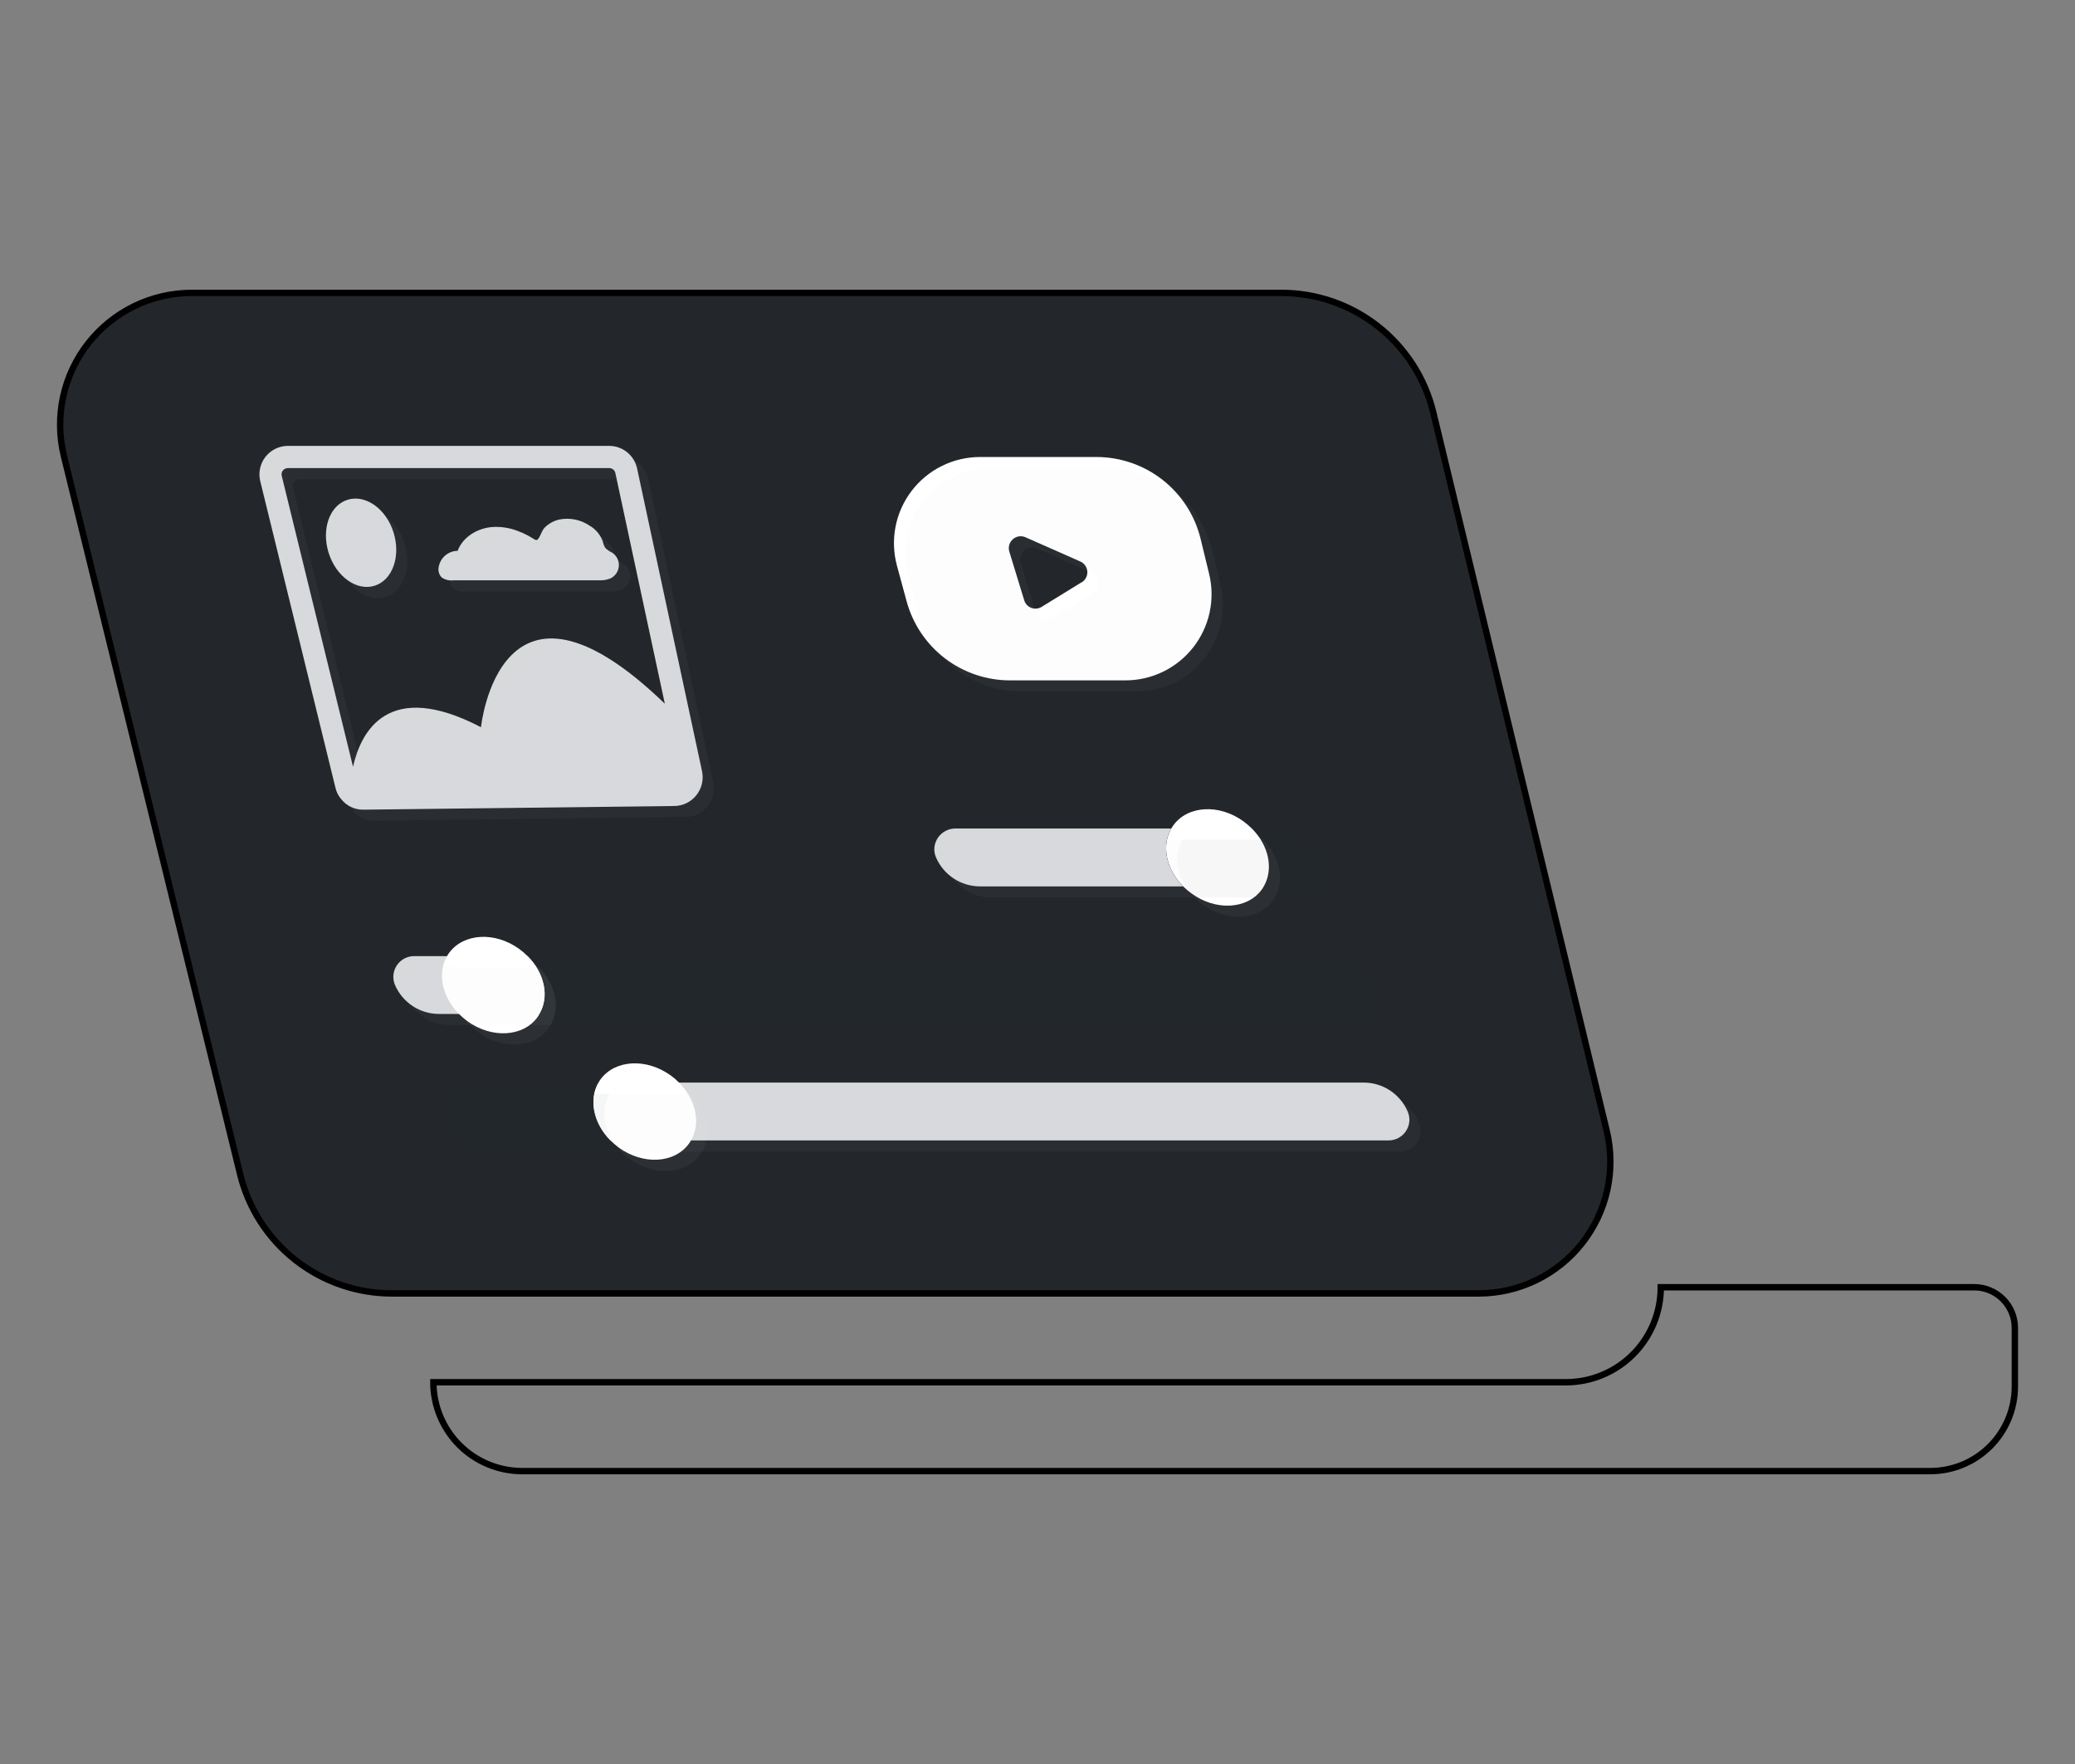 <svg width="260" height="221" viewBox="0 0 260 221" fill="none" xmlns="http://www.w3.org/2000/svg">
<rect x="0" y="0" width="260" height="221" fill="#808080" stroke="none"/>
<path d="M241.873 184.305H235.308H65.433C62.481 184.303 59.651 183.13 57.563 181.043C55.476 178.955 54.303 176.125 54.301 173.173H196.187C197.751 173.175 199.3 172.869 200.746 172.271C202.191 171.674 203.505 170.797 204.611 169.692C205.718 168.586 206.595 167.273 207.193 165.827C207.791 164.382 208.098 162.833 208.097 161.269H247.362C248.032 161.268 248.695 161.399 249.314 161.655C249.933 161.911 250.495 162.286 250.969 162.76C251.443 163.233 251.819 163.795 252.076 164.414C252.332 165.033 252.464 165.696 252.464 166.366V173.714C252.461 176.522 251.344 179.214 249.359 181.2C247.373 183.185 244.681 184.302 241.873 184.305Z" stroke="black" stroke-width="0.8" stroke-miterlimit="10"/>
<path d="M24.044 36.695H160.533C164.929 36.689 169.2 38.163 172.656 40.879C176.113 43.595 178.555 47.396 179.59 51.668L201.319 141.659C201.905 144.087 201.933 146.617 201.4 149.058C200.867 151.498 199.787 153.786 198.242 155.749C196.697 157.711 194.726 159.298 192.479 160.389C190.232 161.48 187.766 162.046 185.268 162.046H49.13C44.742 162.05 40.48 160.58 37.028 157.872C33.575 155.165 31.132 151.375 30.091 147.113L8.011 57.139C7.414 54.709 7.378 52.174 7.906 49.728C8.433 47.281 9.509 44.986 11.054 43.017C12.598 41.048 14.57 39.455 16.821 38.36C19.071 37.265 21.541 36.695 24.044 36.695Z" fill="#23272B"/>
<path d="M24.044 36.695H160.533C164.929 36.689 169.2 38.163 172.656 40.879C176.113 43.595 178.555 47.396 179.59 51.668L201.319 141.659C201.905 144.087 201.933 146.617 201.4 149.058C200.867 151.498 199.787 153.786 198.242 155.749C196.697 157.711 194.726 159.298 192.479 160.389C190.232 161.48 187.766 162.046 185.268 162.046H49.13C44.742 162.05 40.48 160.58 37.028 157.872C33.575 155.165 31.132 151.375 30.091 147.113L8.011 57.139C7.414 54.709 7.378 52.174 7.906 49.728C8.433 47.281 9.509 44.986 11.054 43.017C12.598 41.048 14.57 39.455 16.821 38.36C19.071 37.265 21.541 36.695 24.044 36.695V36.695Z" stroke="black" stroke-width="0.8" stroke-miterlimit="10"/>
<path d="M87.969 96.635L79.831 58.701C79.662 57.898 79.223 57.178 78.587 56.662C77.95 56.145 77.155 55.862 76.336 55.861H36.068C35.527 55.863 34.992 55.987 34.506 56.226C34.02 56.464 33.594 56.81 33.261 57.237C32.928 57.664 32.697 58.162 32.584 58.692C32.472 59.222 32.482 59.77 32.613 60.296L42.029 98.674C42.146 99.209 42.395 99.706 42.755 100.12C43.077 100.529 43.488 100.861 43.957 101.089C44.425 101.318 44.94 101.437 45.461 101.438H45.536L84.508 100.978C85.034 100.97 85.552 100.846 86.025 100.615C86.498 100.384 86.914 100.052 87.243 99.642C87.579 99.225 87.818 98.74 87.944 98.22C88.069 97.7 88.078 97.159 87.969 96.635ZM35.302 59.616C35.273 59.503 35.27 59.384 35.294 59.269C35.318 59.154 35.368 59.046 35.441 58.954C35.514 58.858 35.609 58.779 35.718 58.726C35.827 58.672 35.947 58.643 36.068 58.643H76.336C76.517 58.642 76.693 58.704 76.834 58.819C76.975 58.933 77.071 59.093 77.107 59.271L83.304 88.164C62.612 68.186 60.268 91.107 60.268 91.107C48.589 85.025 45.214 91.683 44.235 96.065L35.302 59.616Z" fill="#D8D9DB"/>
<path d="M46.93 73.386C49.176 72.689 50.242 69.712 49.32 66.734C48.399 63.757 45.824 61.914 43.561 62.611C41.298 63.307 40.25 66.285 41.177 69.257C42.104 72.228 44.69 74.083 46.93 73.386Z" fill="#D8D9DB"/>
<path d="M56.789 72.706H70.001C71.642 72.706 73.289 72.706 74.93 72.706H75.166C75.629 72.718 76.088 72.632 76.514 72.453C76.808 72.307 77.059 72.085 77.239 71.811C77.42 71.536 77.524 71.219 77.542 70.891C77.559 70.562 77.489 70.236 77.339 69.943C77.189 69.651 76.964 69.404 76.687 69.228C76.376 69.087 76.094 68.892 75.852 68.652C75.691 68.399 75.582 68.117 75.529 67.822C75.224 66.989 74.635 66.289 73.865 65.847C73.305 65.47 72.674 65.21 72.011 65.082C71.348 64.955 70.666 64.962 70.006 65.104C69.355 65.268 68.759 65.602 68.278 66.072C67.87 66.475 67.789 67.016 67.472 67.465C67.265 67.759 67.132 67.667 66.85 67.506C66.568 67.344 66.413 67.223 66.182 67.108C65.728 66.865 65.256 66.655 64.771 66.481C63.783 66.115 62.73 65.96 61.679 66.026C59.83 66.169 57.987 67.269 57.342 69.009C56.761 69.016 56.202 69.231 55.764 69.614C55.327 69.998 55.041 70.524 54.958 71.099C54.92 71.321 54.934 71.549 55 71.764C55.066 71.979 55.182 72.175 55.338 72.338C55.758 72.639 56.276 72.77 56.789 72.706Z" fill="#D8D9DB"/>
<path d="M151.503 71.889L150.443 67.529C149.733 64.598 148.057 61.992 145.686 60.128C143.315 58.265 140.386 57.253 137.37 57.255H122.817C121.157 57.253 119.518 57.635 118.029 58.37C116.54 59.104 115.241 60.173 114.232 61.492C113.224 62.811 112.533 64.345 112.214 65.974C111.895 67.604 111.957 69.285 112.393 70.887L113.597 75.316C114.366 78.165 116.053 80.681 118.396 82.475C120.74 84.269 123.609 85.24 126.561 85.238H141.027C142.661 85.237 144.274 84.864 145.743 84.149C147.212 83.434 148.499 82.394 149.508 81.109C150.517 79.823 151.221 78.325 151.566 76.728C151.912 75.131 151.89 73.476 151.503 71.889ZM135.499 72.966L130.529 76.024C130.337 76.145 130.12 76.221 129.894 76.245C129.669 76.269 129.441 76.24 129.228 76.16C129.016 76.081 128.824 75.954 128.669 75.788C128.514 75.623 128.4 75.423 128.334 75.206L126.463 69.09C126.384 68.819 126.384 68.53 126.463 68.259C126.542 67.988 126.696 67.744 126.908 67.557C127.12 67.37 127.38 67.247 127.659 67.202C127.938 67.158 128.224 67.193 128.484 67.305L135.378 70.351C135.624 70.462 135.835 70.639 135.988 70.861C136.141 71.084 136.23 71.345 136.245 71.615C136.26 71.885 136.2 72.153 136.073 72.392C135.945 72.63 135.754 72.829 135.522 72.966H135.499Z" fill="white"/>
<path d="M148.255 111.05H122.794C121.628 111.048 120.488 110.707 119.513 110.069C118.538 109.431 117.769 108.523 117.3 107.456C117.154 107.128 117.076 106.773 117.069 106.414C117.075 105.719 117.355 105.055 117.848 104.566C118.341 104.076 119.007 103.801 119.701 103.799H146.769C145.496 105.953 146.141 108.931 148.255 111.05Z" fill="#D8D9DB"/>
<path d="M164.748 108.435C164.747 109.128 164.471 109.792 163.981 110.282C163.491 110.772 162.827 111.048 162.134 111.05H148.254C146.141 108.931 145.496 105.953 146.769 103.799H158.989C160.153 103.8 161.291 104.138 162.267 104.773C163.242 105.408 164.012 106.312 164.483 107.376C164.643 107.707 164.733 108.068 164.748 108.435Z" fill="#23272B"/>
<path d="M158.35 111.05C158.278 111.188 158.195 111.321 158.102 111.447C156.283 113.929 152.343 114.16 149.285 111.925C148.92 111.66 148.575 111.367 148.254 111.05C146.141 108.93 145.496 105.953 146.769 103.799C146.84 103.662 146.923 103.531 147.016 103.407C148.819 100.908 152.775 100.689 155.816 102.906C156.185 103.178 156.533 103.477 156.858 103.799C158.989 105.918 159.606 108.896 158.35 111.05Z" fill="white"/>
<path d="M171.124 124.445C171.118 125.14 170.838 125.804 170.345 126.293C169.852 126.783 169.186 127.058 168.492 127.06H67.582C68.872 124.894 68.227 121.929 66.107 119.815H165.399C166.564 119.815 167.703 120.154 168.678 120.791C169.653 121.428 170.421 122.336 170.887 123.403C171.037 123.73 171.117 124.085 171.124 124.445Z" fill="#23272B"/>
<path d="M67.582 127.031H55.01C53.846 127.031 52.707 126.694 51.732 126.059C50.756 125.424 49.986 124.519 49.516 123.455C49.367 123.121 49.289 122.76 49.285 122.395C49.284 122.052 49.352 121.712 49.483 121.395C49.614 121.077 49.807 120.789 50.05 120.547C50.293 120.304 50.581 120.112 50.899 119.982C51.216 119.851 51.556 119.785 51.9 119.786H66.107C68.227 121.9 68.872 124.866 67.582 127.031Z" fill="#D8D9DB"/>
<path d="M67.582 127.031C67.523 127.173 67.445 127.307 67.352 127.429C65.549 129.928 61.593 130.141 58.546 127.924C58.179 127.652 57.833 127.354 57.51 127.031C55.407 124.912 54.762 121.952 56.018 119.787C56.088 119.647 56.171 119.514 56.266 119.389C58.085 116.907 62.025 116.677 65.083 118.905C65.448 119.171 65.79 119.466 66.108 119.787C68.227 121.9 68.872 124.866 67.582 127.031Z" fill="white"/>
<path d="M76.485 142.874H60.51C59.346 142.873 58.208 142.535 57.233 141.9C56.258 141.265 55.487 140.361 55.015 139.298C54.857 138.976 54.767 138.625 54.751 138.267C54.752 137.571 55.029 136.904 55.521 136.412C56.014 135.92 56.681 135.642 57.377 135.641H74.982C73.755 137.818 74.383 140.778 76.485 142.874Z" fill="#23272B"/>
<path d="M176.601 140.3C176.592 140.991 176.309 141.65 175.814 142.133C175.32 142.615 174.654 142.882 173.963 142.874H76.486C74.383 140.755 73.739 137.795 74.994 135.629H170.876C172.041 135.629 173.18 135.968 174.155 136.606C175.13 137.243 175.898 138.15 176.365 139.217C176.517 139.558 176.597 139.927 176.601 140.3Z" fill="#D8D9DB"/>
<path d="M86.575 142.874C86.505 143.014 86.423 143.147 86.328 143.272C84.525 145.771 80.569 145.984 77.528 143.767C77.159 143.495 76.811 143.197 76.486 142.874C74.383 140.755 73.739 137.795 74.994 135.629C75.066 135.491 75.149 135.358 75.242 135.232C77.061 132.75 81.001 132.531 84.059 134.748C84.425 135.012 84.768 135.307 85.084 135.629C87.203 137.766 87.848 140.743 86.575 142.874Z" fill="white"/>
<g opacity="0.21">
<path opacity="0.21" d="M89.362 98.023L81.242 60.089C81.074 59.286 80.635 58.567 79.998 58.051C79.361 57.535 78.566 57.254 77.746 57.255H37.473C36.928 57.255 36.39 57.38 35.901 57.62C35.411 57.861 34.984 58.211 34.651 58.643C34.322 59.066 34.093 59.559 33.983 60.084C33.873 60.609 33.885 61.153 34.018 61.672L43.434 100.056C43.549 100.591 43.796 101.088 44.154 101.502C44.477 101.911 44.89 102.242 45.359 102.47C45.829 102.697 46.344 102.815 46.866 102.815H46.959L85.924 102.348C86.449 102.342 86.966 102.22 87.438 101.99C87.91 101.76 88.326 101.428 88.654 101.018C88.985 100.602 89.22 100.117 89.343 99.6C89.465 99.082 89.472 98.544 89.362 98.023ZM36.69 61.01C36.661 60.896 36.658 60.777 36.684 60.662C36.709 60.547 36.76 60.439 36.834 60.348C36.906 60.251 37 60.172 37.108 60.118C37.216 60.064 37.335 60.036 37.456 60.037H77.723C77.905 60.035 78.081 60.096 78.222 60.21C78.364 60.323 78.462 60.481 78.501 60.659L84.698 89.552C63.999 69.568 61.661 92.495 61.661 92.495C49.988 86.413 46.607 93.071 45.634 97.453L36.69 61.01Z" fill="#D8D9DB"/>
<path opacity="0.21" d="M48.323 74.774C50.564 74.077 51.635 71.099 50.708 68.128C49.78 65.156 47.218 63.302 44.949 63.998C42.679 64.695 41.637 67.673 42.559 70.65C43.48 73.628 46.112 75.493 48.323 74.774Z" fill="#D8D9DB"/>
<path opacity="0.21" d="M58.206 74.1H71.412C73.059 74.1 74.7 74.1 76.347 74.1H76.577C77.04 74.113 77.499 74.026 77.925 73.847C78.221 73.702 78.472 73.481 78.654 73.206C78.836 72.932 78.941 72.614 78.959 72.285C78.976 71.956 78.906 71.628 78.754 71.336C78.603 71.043 78.376 70.797 78.098 70.621C77.79 70.475 77.508 70.281 77.263 70.046C77.107 69.788 76.998 69.505 76.94 69.21C76.635 68.38 76.048 67.683 75.282 67.241C74.721 66.863 74.09 66.602 73.425 66.474C72.761 66.347 72.078 66.355 71.417 66.498C70.777 66.664 70.192 66.998 69.724 67.465C69.309 67.869 69.235 68.404 68.918 68.859C68.71 69.153 68.578 69.061 68.296 68.894C68.014 68.727 67.858 68.617 67.628 68.496C67.173 68.255 66.702 68.047 66.217 67.874C65.229 67.507 64.176 67.35 63.124 67.414C61.276 67.558 59.433 68.663 58.782 70.397C58.201 70.406 57.642 70.622 57.206 71.006C56.77 71.391 56.486 71.918 56.403 72.493C56.366 72.714 56.381 72.941 56.446 73.156C56.511 73.371 56.624 73.568 56.778 73.731C57.194 74.023 57.701 74.154 58.206 74.1Z" fill="#D8D9DB"/>
<path opacity="0.21" d="M152.919 73.276L151.86 68.922C151.148 65.991 149.471 63.383 147.099 61.519C144.728 59.654 141.798 58.641 138.781 58.643H124.205C122.546 58.642 120.91 59.023 119.422 59.757C117.935 60.49 116.637 61.557 115.629 62.874C114.62 64.191 113.929 65.722 113.609 67.35C113.288 68.977 113.347 70.656 113.781 72.257L114.984 76.691C115.754 79.541 117.442 82.058 119.787 83.852C122.131 85.645 125.002 86.616 127.954 86.614H142.42C144.055 86.615 145.668 86.244 147.138 85.531C148.609 84.817 149.898 83.779 150.909 82.495C151.92 81.211 152.626 79.714 152.974 78.117C153.322 76.52 153.304 74.865 152.919 73.276ZM136.909 74.342L131.922 77.417C131.731 77.539 131.514 77.614 131.289 77.638C131.064 77.662 130.836 77.633 130.624 77.554C130.412 77.474 130.221 77.347 130.066 77.181C129.912 77.016 129.798 76.816 129.733 76.599L127.89 70.477C127.813 70.206 127.815 69.919 127.894 69.649C127.973 69.378 128.128 69.136 128.339 68.95C128.551 68.763 128.811 68.641 129.089 68.596C129.367 68.552 129.653 68.587 129.912 68.698L136.754 71.739C136.996 71.851 137.204 72.027 137.355 72.248C137.506 72.469 137.594 72.727 137.61 72.994C137.626 73.261 137.569 73.527 137.445 73.764C137.322 74.002 137.137 74.201 136.909 74.342Z" fill="#D8D9DB"/>
<path opacity="0.21" d="M149.648 112.438H124.187C123.023 112.436 121.883 112.096 120.908 111.459C119.933 110.822 119.163 109.916 118.693 108.85C118.514 108.452 118.438 108.016 118.472 107.581C118.506 107.146 118.65 106.727 118.889 106.362C119.129 105.997 119.456 105.699 119.842 105.495C120.227 105.29 120.658 105.187 121.095 105.193H148.162C146.895 107.341 147.529 110.324 149.648 112.438Z" fill="#D8D9DB"/>
<path opacity="0.21" d="M166.108 109.823C166.108 110.516 165.833 111.18 165.344 111.67C164.855 112.16 164.191 112.436 163.499 112.438H149.648C147.529 110.324 146.884 107.341 148.157 105.193H160.383C161.547 105.192 162.686 105.53 163.662 106.165C164.637 106.8 165.407 107.705 165.877 108.769C166.025 109.101 166.103 109.46 166.108 109.823Z" fill="#23272B"/>
<path opacity="0.21" d="M159.738 112.438C159.67 112.579 159.587 112.712 159.49 112.835C157.671 115.317 153.731 115.548 150.673 113.319C150.309 113.052 149.967 112.757 149.648 112.438C147.529 110.324 146.884 107.341 148.157 105.193C148.229 105.053 148.313 104.92 148.41 104.796C150.213 102.296 154.169 102.083 157.21 104.3C157.579 104.572 157.927 104.87 158.252 105.193C160.354 107.312 160.999 110.272 159.738 112.438Z" fill="white"/>
<path opacity="0.21" d="M172.511 125.811C172.505 126.505 172.225 127.168 171.732 127.657C171.24 128.145 170.574 128.419 169.88 128.419H68.975C70.265 126.254 69.62 123.294 67.501 121.175H166.787C167.953 121.174 169.094 121.514 170.07 122.153C171.045 122.791 171.814 123.7 172.281 124.768C172.429 125.096 172.507 125.451 172.511 125.811Z" fill="#23272B"/>
<path opacity="0.21" d="M68.976 128.419H56.398C55.235 128.419 54.097 128.081 53.122 127.447C52.147 126.814 51.377 125.911 50.904 124.849C50.759 124.514 50.681 124.154 50.673 123.789C50.673 123.096 50.949 122.431 51.439 121.94C51.929 121.45 52.594 121.175 53.288 121.175H67.501C69.621 123.294 70.266 126.254 68.976 128.419Z" fill="#D8D9DB"/>
<path opacity="0.21" d="M68.975 128.419C68.916 128.563 68.837 128.697 68.739 128.817C66.937 131.316 62.98 131.535 59.939 129.318C59.57 129.044 59.222 128.744 58.897 128.419C56.795 126.306 56.15 123.34 57.411 121.175C57.479 121.034 57.562 120.9 57.659 120.777C59.479 118.295 63.418 118.065 66.476 120.299C66.838 120.566 67.181 120.858 67.501 121.175C69.62 123.294 70.265 126.254 68.975 128.419Z" fill="white"/>
<path opacity="0.21" d="M77.873 144.285H61.874C60.712 144.283 59.575 143.945 58.6 143.312C57.625 142.678 56.854 141.776 56.38 140.715C56.236 140.386 56.157 140.032 56.15 139.672C56.153 138.975 56.431 138.308 56.924 137.815C57.417 137.322 58.085 137.044 58.782 137.041H76.387C75.126 139.206 75.771 142.172 77.873 144.285Z" fill="#23272B"/>
<path opacity="0.21" d="M177.994 141.688C177.993 142.03 177.925 142.369 177.793 142.685C177.661 143.001 177.468 143.288 177.225 143.529C176.982 143.77 176.694 143.961 176.377 144.091C176.061 144.221 175.721 144.287 175.379 144.285H77.873C75.771 142.172 75.126 139.206 76.387 137.041H172.263C173.429 137.04 174.57 137.38 175.546 138.018C176.522 138.657 177.29 139.566 177.757 140.634C177.907 140.966 177.987 141.324 177.994 141.688Z" fill="#D8D9DB"/>
<path opacity="0.21" d="M87.968 144.285C87.896 144.425 87.811 144.558 87.715 144.683C85.912 147.182 81.956 147.401 78.915 145.184C78.546 144.91 78.198 144.61 77.873 144.285C75.771 142.172 75.126 139.206 76.387 137.04C76.455 136.899 76.538 136.766 76.634 136.643C78.454 134.161 82.394 133.948 85.451 136.165C85.814 136.432 86.156 136.724 86.477 137.04C88.596 139.16 89.241 142.137 87.968 144.285Z" fill="white"/>
</g>
</svg>
